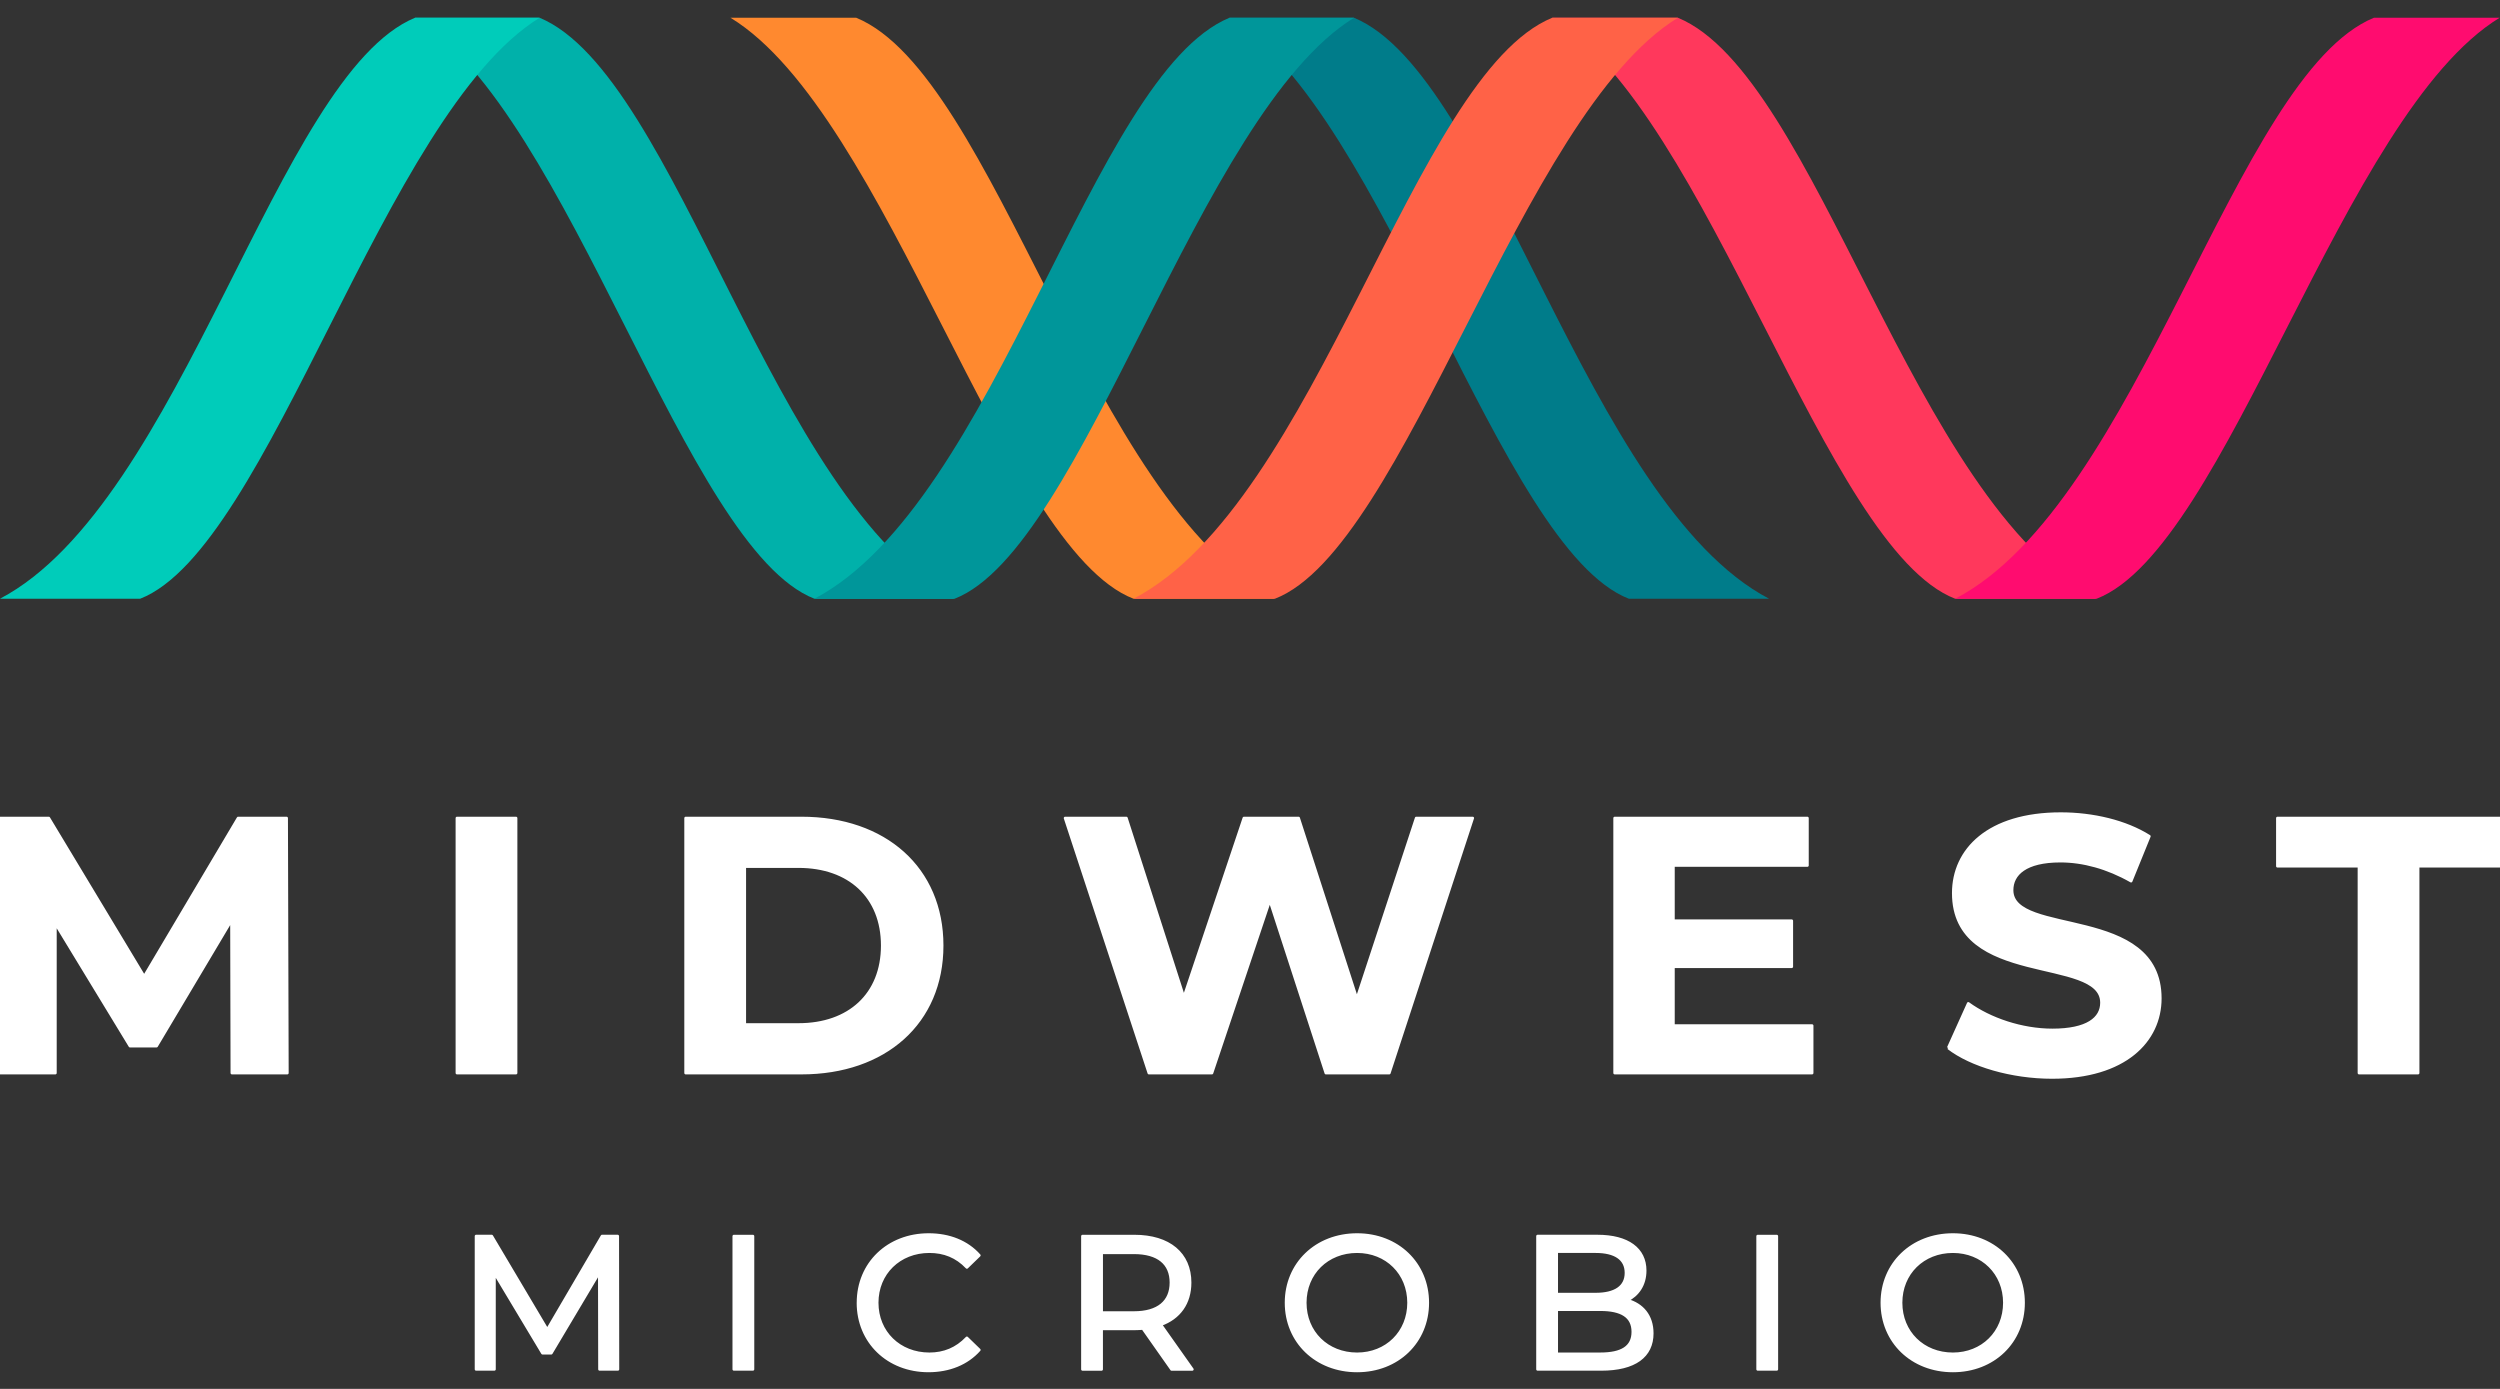 <?xml version="1.0" encoding="UTF-8" standalone="no"?>
<!DOCTYPE svg PUBLIC "-//W3C//DTD SVG 1.1//EN" "http://www.w3.org/Graphics/SVG/1.1/DTD/svg11.dtd">
<svg width="100%" height="100%" viewBox="0 0 900 500" version="1.1" xmlns="http://www.w3.org/2000/svg" xmlns:xlink="http://www.w3.org/1999/xlink" xml:space="preserve" xmlns:serif="http://www.serif.com/" style="fill-rule:evenodd;clip-rule:evenodd;stroke-linejoin:round;stroke-miterlimit:2;">
    <rect x="0" y="0" width="900" height="500" fill="#333333" stroke="none"/>
    <g transform="matrix(1,0,0,1,0,-50)">
        <g transform="matrix(1.19,0,0,1.19,-85.578,-57.05)">
            <path d="M142.08,414.565L141.97,368.295L119.275,406.413L111.233,406.413L88.65,369.287L88.65,414.565L71.904,414.565L71.904,337.45L86.666,337.45L115.53,385.373L143.954,337.45L158.604,337.45L158.824,414.566L142.08,414.566L142.08,414.565Z" style="fill:white;stroke:white;stroke-width:0.84px;"/>
        </g>
        <g transform="matrix(1.19,0,0,1.19,-85.578,-57.05)">
            <rect x="210.164" y="337.45" width="17.848" height="77.116" style="fill:white;stroke:white;stroke-width:0.84px;"/>
        </g>
        <g transform="matrix(1.19,0,0,1.19,-85.578,-57.05)">
            <path d="M313.5,399.913C328.813,399.913 338.838,390.769 338.838,376.007C338.838,361.245 328.814,352.1 313.5,352.1L297.196,352.1L297.196,399.913L313.5,399.913ZM279.35,337.45L314.383,337.45C339.611,337.45 356.907,352.653 356.907,376.008C356.907,399.363 339.611,414.566 314.383,414.566L279.35,414.566L279.35,337.45ZM517.422,337.45L492.192,414.566L473.024,414.566L456.057,362.346L438.541,414.566L419.481,414.566L394.143,337.45L412.651,337.45L430.057,391.652L448.235,337.45L464.76,337.45L482.4,392.09L500.357,337.448L517.432,337.448L517.422,337.45ZM620.1,400.243L620.1,414.565L560.4,414.565L560.4,337.45L618.677,337.45L618.677,351.772L578.137,351.772L578.137,368.517L613.941,368.517L613.941,382.397L578.137,382.397L578.137,400.244L620.1,400.244L620.1,400.243ZM661.304,406.963L667.364,393.523C673.864,398.259 683.557,401.563 692.812,401.563C703.388,401.563 707.684,398.039 707.684,393.301C707.684,378.871 662.847,388.784 662.847,360.141C662.847,347.041 673.422,336.125 695.347,336.125C705.041,336.125 714.955,338.439 722.117,342.955L716.609,356.505C709.449,352.428 702.067,350.445 695.236,350.445C684.661,350.445 680.584,354.412 680.584,359.258C680.584,373.47 725.422,363.665 725.422,391.978C725.422,404.878 714.736,415.884 692.702,415.884C680.474,415.884 668.136,412.249 661.305,406.961M785.573,351.991L760.895,351.991L760.895,337.45L828.095,337.45L828.095,351.992L803.42,351.992L803.42,414.566L785.573,414.566L785.573,351.992L785.573,351.991ZM253.3,504.2L253.242,474.85L238.682,499.308L236.034,499.308L221.474,475.023L221.474,504.2L215.949,504.2L215.949,463.914L220.669,463.914L237.474,492.229L254.049,463.914L258.769,463.914L258.827,504.2L253.3,504.2Z" style="fill:white;stroke:white;stroke-width:0.84px;"/>
        </g>
        <g transform="matrix(1.19,0,0,1.19,-85.578,-57.05)">
            <rect x="293.923" y="463.924" width="5.755" height="40.276" style="fill:white;stroke:white;stroke-width:0.84px;"/>
        </g>
        <g transform="matrix(1.19,0,0,1.19,-85.578,-57.05)">
            <path d="M331.506,484.067C331.506,472.153 340.6,463.463 352.856,463.463C359.071,463.463 364.482,465.593 368.156,469.737L364.416,473.362C361.309,470.082 357.51,468.586 353.078,468.586C343.986,468.586 337.252,475.146 337.252,484.066C337.252,492.986 343.986,499.546 353.078,499.546C357.51,499.546 361.308,497.992 364.416,494.711L368.156,498.337C364.473,502.482 359.062,504.667 352.789,504.667C340.589,504.667 331.496,495.967 331.496,484.064M426.17,477.966C426.17,472.211 422.313,468.93 414.946,468.93L405.164,468.93L405.164,487.06L414.946,487.06C422.313,487.06 426.17,483.722 426.17,477.967M426.342,504.211L417.642,491.837C416.837,491.895 415.974,491.952 415.112,491.952L405.156,491.952L405.156,504.212L399.4,504.212L399.4,463.926L415.112,463.926C425.586,463.926 431.916,469.22 431.916,477.968C431.916,484.184 428.693,488.673 423.054,490.688L432.608,504.213L426.334,504.213L426.342,504.211ZM498.062,484.067C498.062,475.147 491.386,468.587 482.466,468.587C473.43,468.587 466.754,475.147 466.754,484.067C466.754,492.987 473.43,499.547 482.466,499.547C491.386,499.547 498.062,492.987 498.062,484.067M460.999,484.067C460.999,472.269 470.092,463.463 482.466,463.463C494.726,463.463 503.816,472.213 503.816,484.067C503.816,495.921 494.724,504.67 482.466,504.67C470.092,504.67 460.999,495.865 460.999,484.067M565.903,492.872C565.903,488.21 562.451,486.139 556.063,486.139L542.827,486.139L542.827,499.539L556.063,499.539C562.463,499.539 565.903,497.525 565.903,492.863M542.826,468.577L542.826,481.477L554.624,481.477C560.494,481.477 563.832,479.29 563.832,475.032C563.832,470.774 560.494,468.586 554.624,468.586L542.826,468.586L542.826,468.577ZM571.726,493.323C571.726,500.229 566.489,504.201 556.302,504.201L537.07,504.201L537.07,463.915L555.14,463.915C564.406,463.915 569.585,467.828 569.585,474.332C569.585,478.706 567.341,481.756 564.185,483.31C568.731,484.575 571.725,487.97 571.725,493.323" style="fill:white;stroke:white;stroke-width:0.84px;"/>
        </g>
        <g transform="matrix(1.19,0,0,1.19,-85.578,-57.05)">
            <rect x="603.66" y="463.924" width="5.755" height="40.276" style="fill:white;stroke:white;stroke-width:0.84px;"/>
        </g>
        <g transform="matrix(1.19,0,0,1.19,-85.578,-57.05)">
            <path d="M678.306,484.067C678.306,475.147 671.63,468.587 662.71,468.587C653.674,468.587 646.998,475.147 646.998,484.067C646.998,492.987 653.674,499.547 662.71,499.547C671.63,499.547 678.306,492.987 678.306,484.067M641.243,484.067C641.243,472.269 650.335,463.463 662.71,463.463C674.97,463.463 684.06,472.213 684.06,484.067C684.06,495.921 674.968,504.67 662.71,504.67C650.335,504.67 641.243,495.865 641.243,484.067" style="fill:white;stroke:white;stroke-width:0.84px;"/>
        </g>
    </g>
    <g transform="matrix(1.19,0,0,1.19,-85.578,-107.05)">
        <path d="M292.91,95.33C340.452,124.355 375.26,255.77 414.82,271.09L457.608,271.09C401.916,242.065 373.051,112.665 330.942,95.33L292.91,95.33Z" style="fill:rgb(255,137,47);"/>
    </g>
    <g transform="matrix(1.19,0,0,1.19,-85.578,-107.05)">
        <path d="M443.843,95.33C490.966,124.355 525.466,255.77 564.679,271.09L607.091,271.09C551.9,242.064 523.28,112.663 481.54,95.33L443.843,95.33Z" style="fill:rgb(0,124,138);"/>
    </g>
    <g transform="matrix(1.19,0,0,1.19,-85.578,-107.05)">
        <path d="M197.455,95.33C244.578,124.354 279.08,255.77 318.293,271.09L360.703,271.089C305.501,242.064 276.891,112.663 235.153,95.329L197.453,95.329L197.455,95.33Z" style="fill:rgb(0,177,170);"/>
    </g>
    <g transform="matrix(1.19,0,0,1.19,-85.578,-107.05)">
        <path d="M481.54,95.33C434.417,124.355 399.917,255.77 360.704,271.09L318.292,271.09C373.494,242.065 402.104,112.664 443.842,95.33L481.54,95.33Z" style="fill:rgb(0,150,154);"/>
    </g>
    <g transform="matrix(1.19,0,0,1.19,-85.578,-107.05)">
        <path d="M235.152,95.33C188.029,124.354 153.527,255.77 114.314,271.09L71.904,271.089C127.106,242.064 155.716,112.663 197.454,95.329L235.154,95.329L235.152,95.33Z" style="fill:rgb(0,204,186);"/>
    </g>
    <g transform="matrix(1.19,0,0,1.19,-85.578,-107.05)">
        <path d="M541.485,95.33C589.027,124.355 623.835,255.77 663.395,271.09L706.183,271.09C650.491,242.065 621.626,112.665 579.518,95.33L541.483,95.33L541.485,95.33Z" style="fill:rgb(255,56,92);"/>
    </g>
    <g transform="matrix(1.19,0,0,1.19,-85.578,-107.05)">
        <path d="M579.52,95.33C531.978,124.355 497.17,255.77 457.608,271.09L414.82,271.09C470.512,242.065 499.376,112.664 541.485,95.33L579.52,95.33Z" style="fill:rgb(255,98,71);"/>
    </g>
    <g transform="matrix(1.19,0,0,1.19,-85.578,-107.05)">
        <path d="M828.097,95.33C780.555,124.355 745.747,255.77 706.187,271.09L663.399,271.09C719.091,242.065 747.956,112.665 790.064,95.33L828.099,95.33L828.097,95.33Z" style="fill:rgb(255,12,111);"/>
    </g>
</svg>
